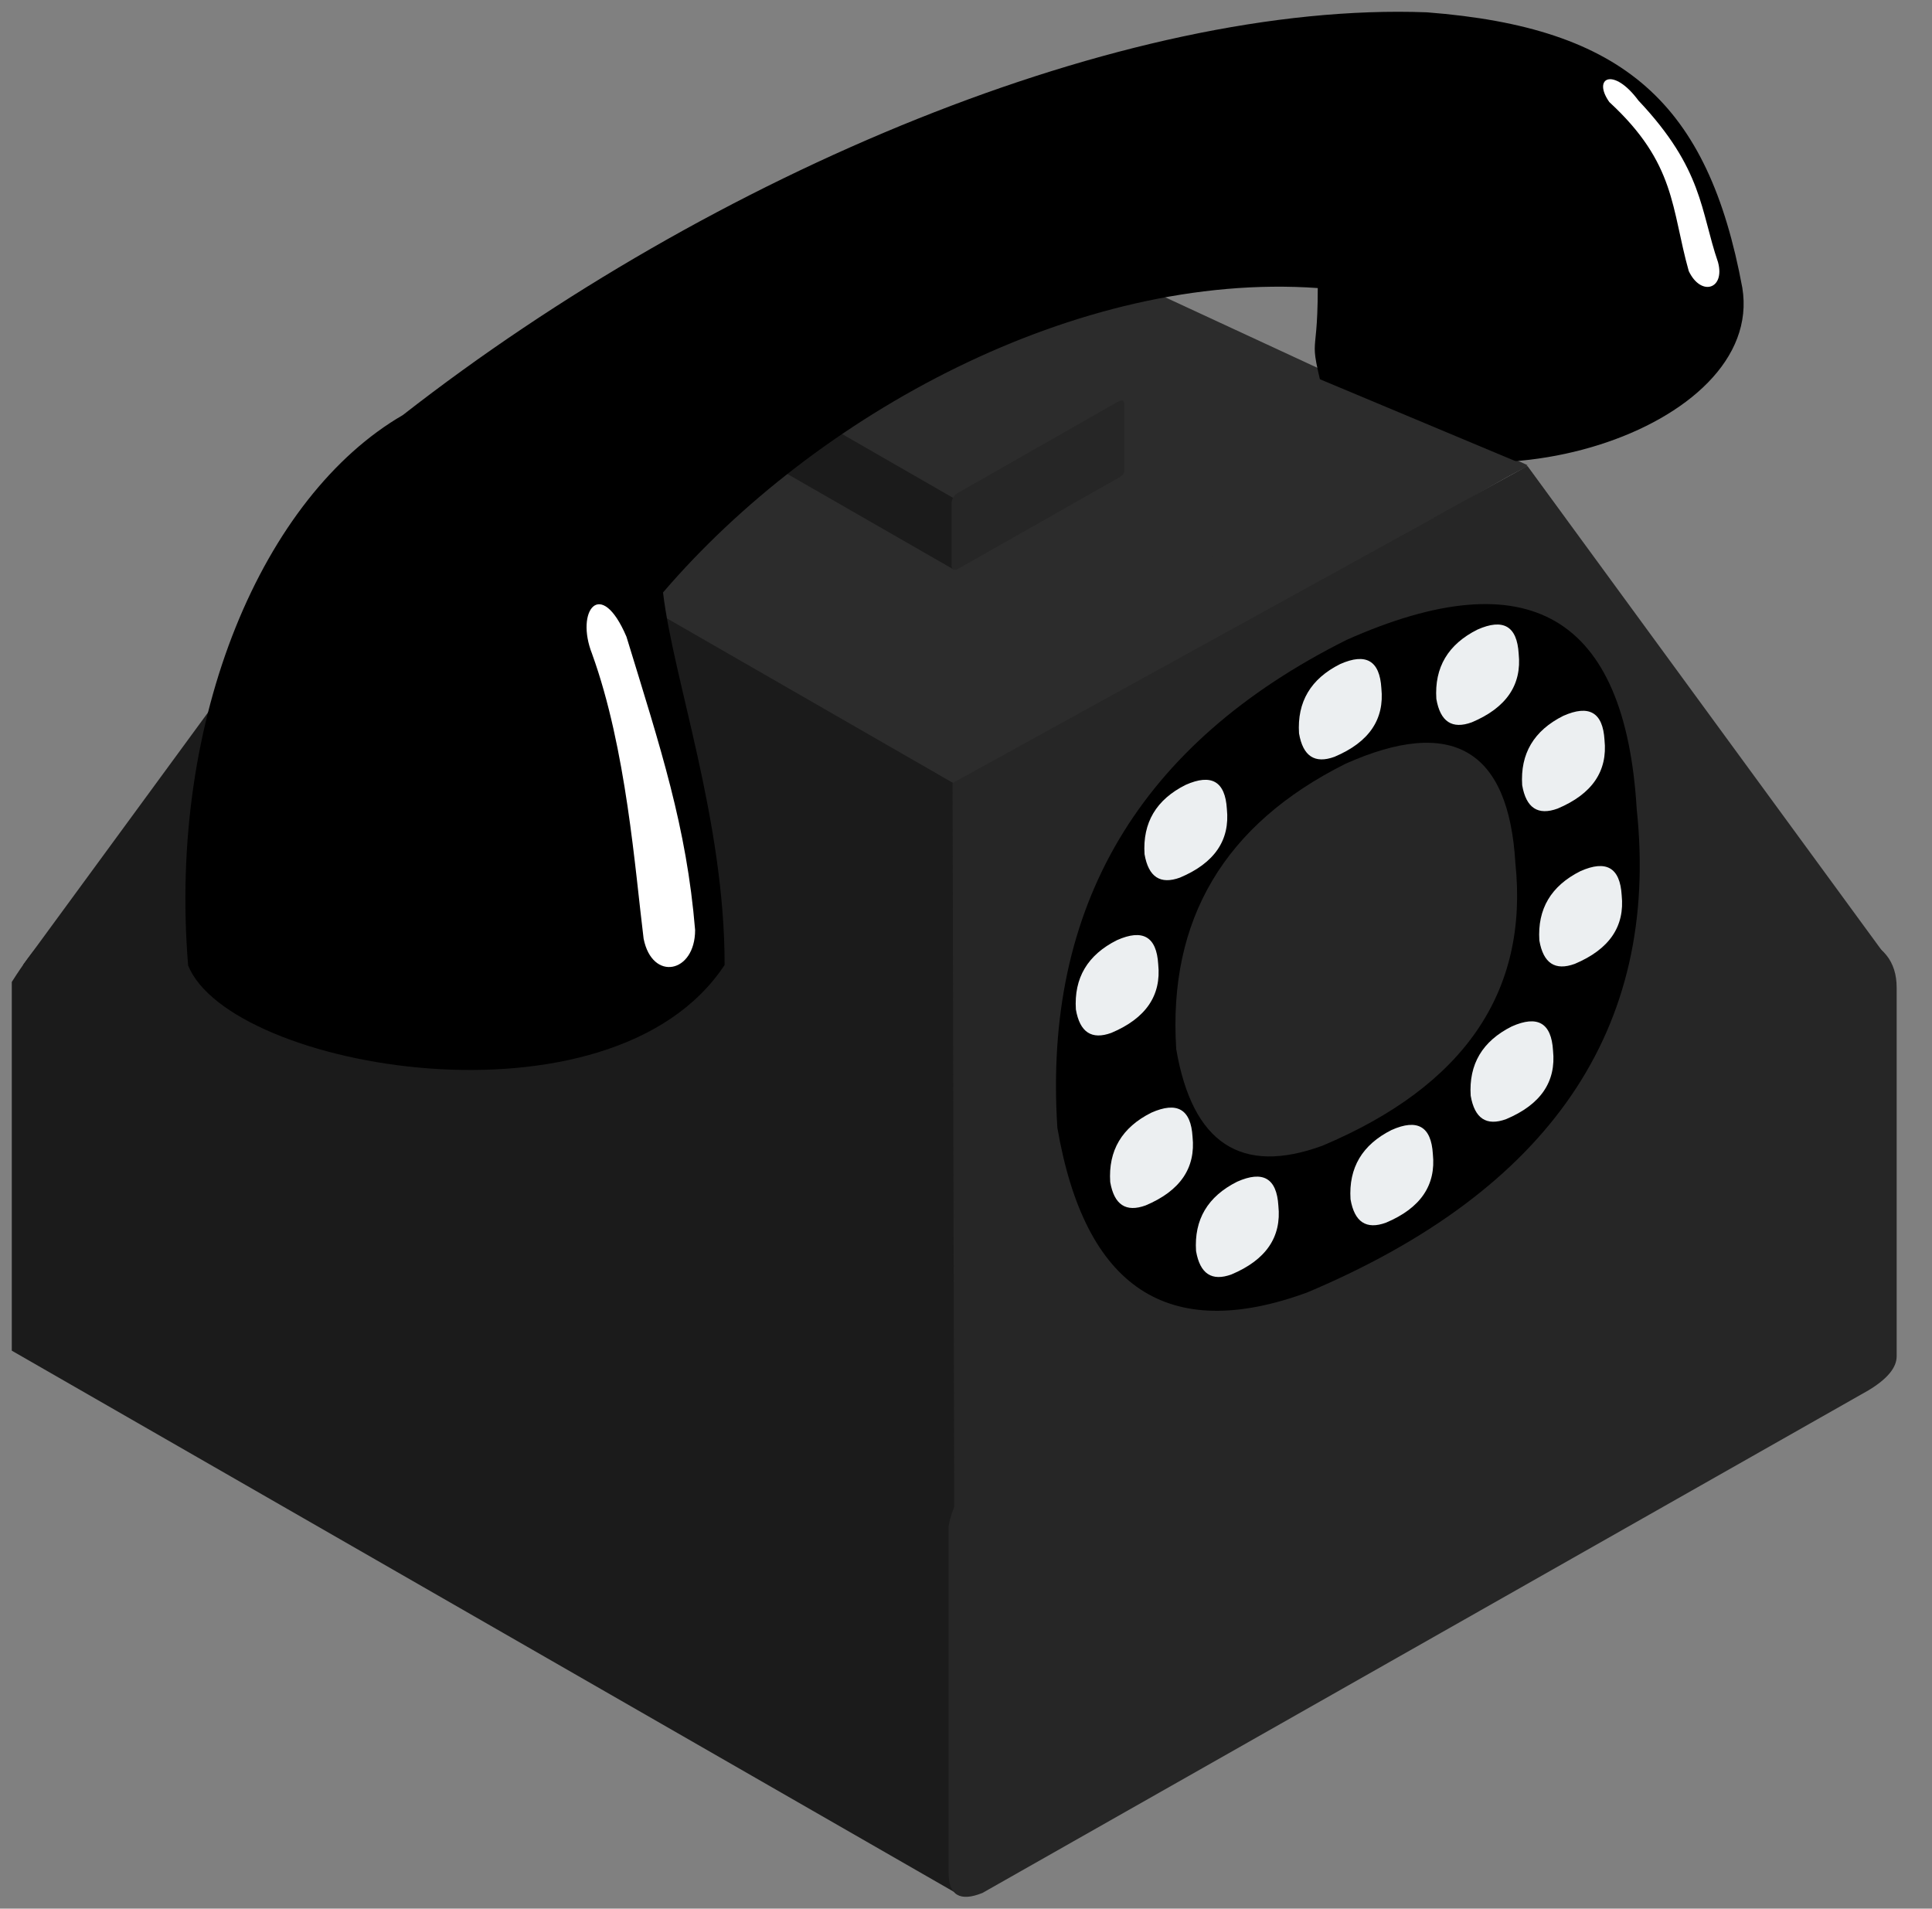 <svg xmlns="http://www.w3.org/2000/svg" xmlns:xlink="http://www.w3.org/1999/xlink" viewBox="0 0 82 81" fill="#fff" fill-rule="evenodd" stroke="#000" stroke-linecap="round" stroke-linejoin="round"><rect x="0" y="0" width="82" height="81" fill="#808080" stroke="none"/><style><![CDATA[.B{stroke:none}.C{fill:#000}.D{font-family:Lato}.E{font-size:11px}.F{fill:#eceff1}.G{fill:#262626}.H{fill:#2c2c2c}]]></style><use xlink:href="#A" x=".5" y=".5"/><symbol id="A" overflow="visible"><g fill="#1b1b1b" class="B"><path d="M.479 40.451L16.253 18.92l24.042 13.912-.055 30.488z"/><path d="M0 56.821l40.239 23.111.511-18.19-39.5-22.25q-.5.5-1.25 1.682z"/></g><path d="M39.761 78.968V64.283q.24-1.444 1.437-2.167L78.25 39.241q1.75.5 1.75 2.172v15.648q0 .722-1.198 1.444L41.198 79.835q-1.437.578-1.437-.867z" class="B G"/><path d="M16.253 19.098L39.931 7.936l24.406 11.308-23.969 13.724z" class="B H"/><path d="M79.745 40.35L64.336 19.286 39.93 32.732 40 63.991z" class="B G"/><g transform="matrix(.5 .866 -.866 .5 64.212 22.226)"><path d="M12.442 1.692Q1.384-3.849.058 8.757q-.884 14.718 11.79 20.987 9.735 3.592 11.357-5.681 2.088-16.65-10.763-22.372z" class="B C"/></g><g transform="matrix(.5 .866 -.866 .5 61.033 29.319)"><path d="M7.282.99Q.81-2.253.034 5.126-.484 13.741 6.935 17.41q5.698 2.103 6.647-3.325Q14.804 4.339 7.282.99z" class="B G"/></g><g class="B"><path d="M32.732 16.476l7.198-4.122 7.242 4.165-7.198 4.122z" class="H"/><path d="M32.645 19.458l7.329 4.209v-3.025l-7.242-4.165q-.087.044-.087.132z" fill="#1b1b1b"/><path d="M39.887 23.492v-2.675q.044-.263.262-.395l6.849-3.902q.218-.088.218.132v2.85q0 .132-.218.263l-6.849 3.885q-.262.105-.262-.158z" class="G"/><path d="M73.449 11.71c.996 6.023-11.397 9.923-17.523 5.537-.998-4.015-.499-2.008-.496-5.522-10.21-.723-21.33 5.376-27.789 12.919.436 3.695 2.619 9.659 2.614 15.808-4.808 7.298-21.022 4.41-22.77.019-.867-10.539 3.202-19.93 9.112-23.355C29.733 6.864 47.242-.465 60.065.023 68.453.67 71.997 3.889 73.449 11.71z" class="C"/><path d="M24.631 27.254c1.457 4.027 1.821 9.153 2.186 12.082.364 1.831 2.186 1.465 2.186-.366-.364-4.393-1.457-7.688-2.914-12.448-1.093-2.563-2.186-1.098-1.457.732zM67.803 3.83c2.839 2.613 2.626 4.524 3.373 7.174.518 1.09 1.55.774 1.243-.373-.752-2.185-.622-3.944-3.379-6.865-1.062-1.436-1.965-.97-1.236.064z"/><path d="M50.858 26.242l.364-12.448 13.114 5.492z" class="H"/><path d="M60.329 21.483h5.594l-1.607-2.197z" class="G"/></g><g transform="matrix(.5 .866 -.866 .5 57.453 27.054)"><use xlink:href="#C" class="B F"/></g><g transform="matrix(.5 .866 -.866 .5 63.281 25.59)"><use xlink:href="#C" class="B F"/></g><g transform="matrix(.5 .866 -.866 .5 66.924 29.251)"><use xlink:href="#C" class="B F"/></g><g transform="matrix(.5 .866 -.866 .5 67.653 35.841)"><use xlink:href="#C" class="B F"/></g><g transform="matrix(.5 .866 -.866 .5 64.739 42.431)"><use xlink:href="#C" class="B F"/></g><g transform="matrix(.5 .866 -.866 .5 59.639 46.825)"><use xlink:href="#C" class="B F"/></g><g transform="matrix(.5 .866 -.866 .5 53.082 49.021)"><use xlink:href="#C" class="B F"/></g><g transform="matrix(.5 .866 -.866 .5 49.439 46.092)"><use xlink:href="#C" class="B F"/></g><g transform="matrix(.5 .866 -.866 .5 47.982 38.77)"><use xlink:href="#C" class="B F"/></g><g transform="matrix(.5 .866 -.866 .5 50.896 32.18)"><use xlink:href="#C" class="B F"/></g></symbol><defs ><path id="C" d="M1.768.24Q.197-.547.008 1.244-.117 3.335 1.683 4.226q1.383.51 1.613-.807Q3.593 1.053 1.768.24z"/></defs></svg>